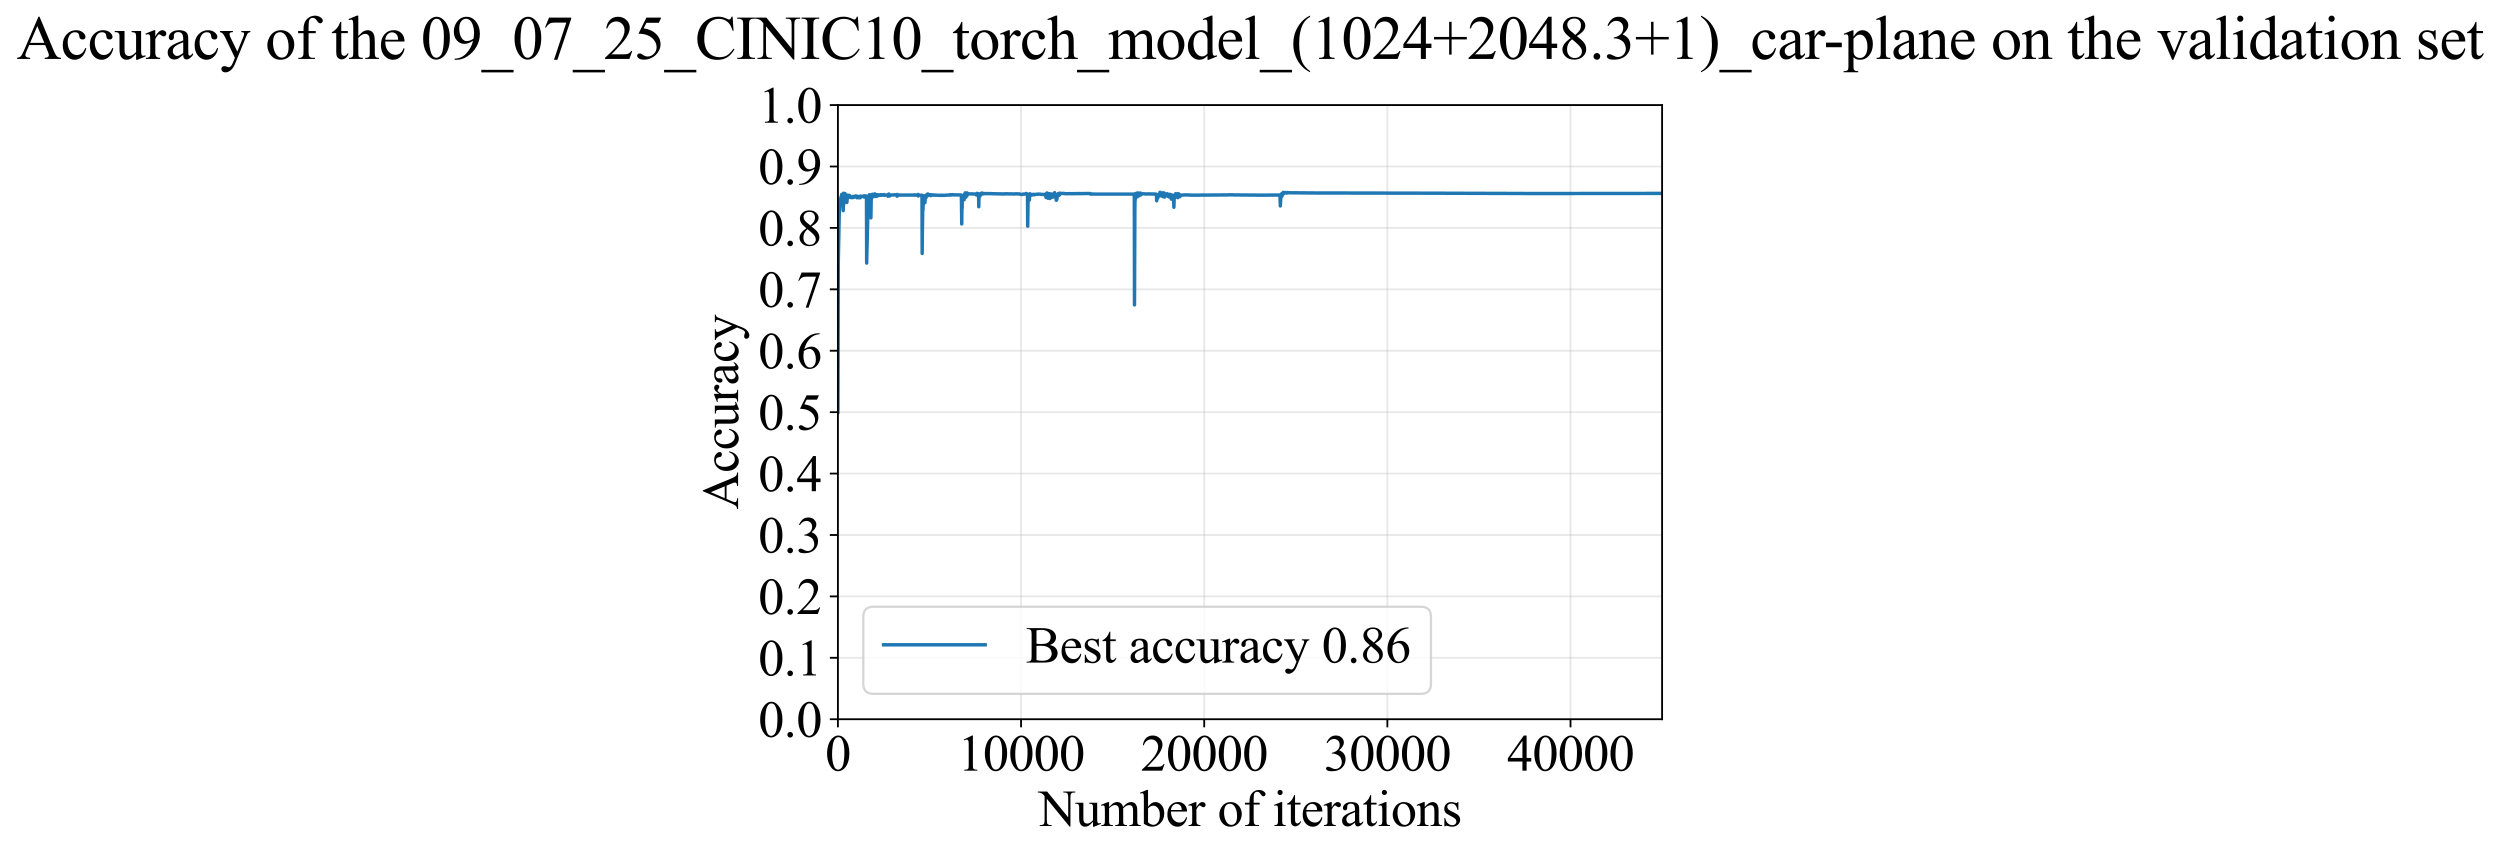 <?xml version="1.0" encoding="utf-8" standalone="no"?>
<!DOCTYPE svg PUBLIC "-//W3C//DTD SVG 1.1//EN"
  "http://www.w3.org/Graphics/SVG/1.1/DTD/svg11.dtd">
<svg xmlns:xlink="http://www.w3.org/1999/xlink" width="1083.249pt" height="369.808pt" viewBox="0 0 1083.249 369.808" xmlns="http://www.w3.org/2000/svg" version="1.1">
 <defs>
  <style type="text/css">*{stroke-linejoin: round; stroke-linecap: butt}</style>
 </defs>
 <g id="figure_1">
  <g id="patch_1">
   <path d="M -0 369.808 
L 1083.249 369.808 
L 1083.249 0 
L -0 0 
z
" style="fill: #ffffff"/>
  </g>
  <g id="axes_1">
   <g id="patch_2">
    <path d="M 363.065 311.644 
L 720.185 311.644 
L 720.185 45.532 
L 363.065 45.532 
z
" style="fill: #ffffff"/>
   </g>
   <g id="matplotlib.axis_1">
    <g id="xtick_1">
     <g id="line2d_1">
      <path d="M 363.065 311.644 
L 363.065 45.532 
" clip-path="url(#p74c0114af5)" style="fill: none; stroke: #b0b0b0; stroke-opacity: 0.3; stroke-width: 0.8; stroke-linecap: square"/>
     </g>
     <g id="line2d_2">
      <defs>
       <path id="m7c6f3f66dc" d="M 0 0 
L 0 3.5 
" style="stroke: #000000; stroke-width: 0.8"/>
      </defs>
      <g>
       <use xlink:href="#m7c6f3f66dc" x="363.065" y="311.644" style="stroke: #000000; stroke-width: 0.8"/>
      </g>
     </g>
     <g id="text_1">
      <!-- 0 -->
      <g transform="translate(357.565 333.92) scale(0.22 -0.22)">
       <defs>
        <path id="TimesNewRomanPSMT-30" d="M 231 2094 
Q 231 2819 450 3342 
Q 669 3866 1031 4122 
Q 1313 4325 1613 4325 
Q 2100 4325 2488 3828 
Q 2972 3213 2972 2159 
Q 2972 1422 2759 906 
Q 2547 391 2217 158 
Q 1888 -75 1581 -75 
Q 975 -75 572 641 
Q 231 1244 231 2094 
z
M 844 2016 
Q 844 1141 1059 588 
Q 1238 122 1591 122 
Q 1759 122 1940 273 
Q 2122 425 2216 781 
Q 2359 1319 2359 2297 
Q 2359 3022 2209 3506 
Q 2097 3866 1919 4016 
Q 1791 4119 1609 4119 
Q 1397 4119 1231 3928 
Q 1006 3669 925 3112 
Q 844 2556 844 2016 
z
" transform="scale(0.016)"/>
       </defs>
       <use xlink:href="#TimesNewRomanPSMT-30"/>
      </g>
     </g>
    </g>
    <g id="xtick_2">
     <g id="line2d_3">
      <path d="M 442.425 311.644 
L 442.425 45.532 
" clip-path="url(#p74c0114af5)" style="fill: none; stroke: #b0b0b0; stroke-opacity: 0.3; stroke-width: 0.8; stroke-linecap: square"/>
     </g>
     <g id="line2d_4">
      <g>
       <use xlink:href="#m7c6f3f66dc" x="442.425" y="311.644" style="stroke: #000000; stroke-width: 0.8"/>
      </g>
     </g>
     <g id="text_2">
      <!-- 10000 -->
      <g transform="translate(414.925 333.92) scale(0.22 -0.22)">
       <defs>
        <path id="TimesNewRomanPSMT-31" d="M 750 3822 
L 1781 4325 
L 1884 4325 
L 1884 747 
Q 1884 391 1914 303 
Q 1944 216 2037 169 
Q 2131 122 2419 116 
L 2419 0 
L 825 0 
L 825 116 
Q 1125 122 1212 167 
Q 1300 213 1334 289 
Q 1369 366 1369 747 
L 1369 3034 
Q 1369 3497 1338 3628 
Q 1316 3728 1258 3775 
Q 1200 3822 1119 3822 
Q 1003 3822 797 3725 
L 750 3822 
z
" transform="scale(0.016)"/>
       </defs>
       <use xlink:href="#TimesNewRomanPSMT-31"/>
       <use xlink:href="#TimesNewRomanPSMT-30" transform="translate(50 0)"/>
       <use xlink:href="#TimesNewRomanPSMT-30" transform="translate(100 0)"/>
       <use xlink:href="#TimesNewRomanPSMT-30" transform="translate(150 0)"/>
       <use xlink:href="#TimesNewRomanPSMT-30" transform="translate(200 0)"/>
      </g>
     </g>
    </g>
    <g id="xtick_3">
     <g id="line2d_5">
      <path d="M 521.785 311.644 
L 521.785 45.532 
" clip-path="url(#p74c0114af5)" style="fill: none; stroke: #b0b0b0; stroke-opacity: 0.3; stroke-width: 0.8; stroke-linecap: square"/>
     </g>
     <g id="line2d_6">
      <g>
       <use xlink:href="#m7c6f3f66dc" x="521.785" y="311.644" style="stroke: #000000; stroke-width: 0.8"/>
      </g>
     </g>
     <g id="text_3">
      <!-- 20000 -->
      <g transform="translate(494.285 333.92) scale(0.22 -0.22)">
       <defs>
        <path id="TimesNewRomanPSMT-32" d="M 2934 816 
L 2638 0 
L 138 0 
L 138 116 
Q 1241 1122 1691 1759 
Q 2141 2397 2141 2925 
Q 2141 3328 1894 3587 
Q 1647 3847 1303 3847 
Q 991 3847 742 3664 
Q 494 3481 375 3128 
L 259 3128 
Q 338 3706 661 4015 
Q 984 4325 1469 4325 
Q 1984 4325 2329 3994 
Q 2675 3663 2675 3213 
Q 2675 2891 2525 2569 
Q 2294 2063 1775 1497 
Q 997 647 803 472 
L 1909 472 
Q 2247 472 2383 497 
Q 2519 522 2628 598 
Q 2738 675 2819 816 
L 2934 816 
z
" transform="scale(0.016)"/>
       </defs>
       <use xlink:href="#TimesNewRomanPSMT-32"/>
       <use xlink:href="#TimesNewRomanPSMT-30" transform="translate(50 0)"/>
       <use xlink:href="#TimesNewRomanPSMT-30" transform="translate(100 0)"/>
       <use xlink:href="#TimesNewRomanPSMT-30" transform="translate(150 0)"/>
       <use xlink:href="#TimesNewRomanPSMT-30" transform="translate(200 0)"/>
      </g>
     </g>
    </g>
    <g id="xtick_4">
     <g id="line2d_7">
      <path d="M 601.145 311.644 
L 601.145 45.532 
" clip-path="url(#p74c0114af5)" style="fill: none; stroke: #b0b0b0; stroke-opacity: 0.3; stroke-width: 0.8; stroke-linecap: square"/>
     </g>
     <g id="line2d_8">
      <g>
       <use xlink:href="#m7c6f3f66dc" x="601.145" y="311.644" style="stroke: #000000; stroke-width: 0.8"/>
      </g>
     </g>
     <g id="text_4">
      <!-- 30000 -->
      <g transform="translate(573.645 333.92) scale(0.22 -0.22)">
       <defs>
        <path id="TimesNewRomanPSMT-33" d="M 325 3431 
Q 506 3859 782 4092 
Q 1059 4325 1472 4325 
Q 1981 4325 2253 3994 
Q 2459 3747 2459 3466 
Q 2459 3003 1878 2509 
Q 2269 2356 2469 2072 
Q 2669 1788 2669 1403 
Q 2669 853 2319 450 
Q 1863 -75 997 -75 
Q 569 -75 414 31 
Q 259 138 259 259 
Q 259 350 332 419 
Q 406 488 509 488 
Q 588 488 669 463 
Q 722 447 909 348 
Q 1097 250 1169 231 
Q 1284 197 1416 197 
Q 1734 197 1970 444 
Q 2206 691 2206 1028 
Q 2206 1275 2097 1509 
Q 2016 1684 1919 1775 
Q 1784 1900 1550 2001 
Q 1316 2103 1072 2103 
L 972 2103 
L 972 2197 
Q 1219 2228 1467 2375 
Q 1716 2522 1828 2728 
Q 1941 2934 1941 3181 
Q 1941 3503 1739 3701 
Q 1538 3900 1238 3900 
Q 753 3900 428 3381 
L 325 3431 
z
" transform="scale(0.016)"/>
       </defs>
       <use xlink:href="#TimesNewRomanPSMT-33"/>
       <use xlink:href="#TimesNewRomanPSMT-30" transform="translate(50 0)"/>
       <use xlink:href="#TimesNewRomanPSMT-30" transform="translate(100 0)"/>
       <use xlink:href="#TimesNewRomanPSMT-30" transform="translate(150 0)"/>
       <use xlink:href="#TimesNewRomanPSMT-30" transform="translate(200 0)"/>
      </g>
     </g>
    </g>
    <g id="xtick_5">
     <g id="line2d_9">
      <path d="M 680.505 311.644 
L 680.505 45.532 
" clip-path="url(#p74c0114af5)" style="fill: none; stroke: #b0b0b0; stroke-opacity: 0.3; stroke-width: 0.8; stroke-linecap: square"/>
     </g>
     <g id="line2d_10">
      <g>
       <use xlink:href="#m7c6f3f66dc" x="680.505" y="311.644" style="stroke: #000000; stroke-width: 0.8"/>
      </g>
     </g>
     <g id="text_5">
      <!-- 40000 -->
      <g transform="translate(653.005 333.92) scale(0.22 -0.22)">
       <defs>
        <path id="TimesNewRomanPSMT-34" d="M 2978 1563 
L 2978 1119 
L 2409 1119 
L 2409 0 
L 1894 0 
L 1894 1119 
L 100 1119 
L 100 1519 
L 2066 4325 
L 2409 4325 
L 2409 1563 
L 2978 1563 
z
M 1894 1563 
L 1894 3666 
L 406 1563 
L 1894 1563 
z
" transform="scale(0.016)"/>
       </defs>
       <use xlink:href="#TimesNewRomanPSMT-34"/>
       <use xlink:href="#TimesNewRomanPSMT-30" transform="translate(50 0)"/>
       <use xlink:href="#TimesNewRomanPSMT-30" transform="translate(100 0)"/>
       <use xlink:href="#TimesNewRomanPSMT-30" transform="translate(150 0)"/>
       <use xlink:href="#TimesNewRomanPSMT-30" transform="translate(200 0)"/>
      </g>
     </g>
    </g>
    <g id="text_6">
     <!-- Number of iterations -->
     <g transform="translate(449.983 357.902) scale(0.22 -0.22)">
      <defs>
       <path id="TimesNewRomanPSMT-4e" d="M -84 4238 
L 1066 4238 
L 3656 1059 
L 3656 3503 
Q 3656 3894 3569 3991 
Q 3453 4122 3203 4122 
L 3056 4122 
L 3056 4238 
L 4531 4238 
L 4531 4122 
L 4381 4122 
Q 4113 4122 4000 3959 
Q 3931 3859 3931 3503 
L 3931 -69 
L 3819 -69 
L 1025 3344 
L 1025 734 
Q 1025 344 1109 247 
Q 1228 116 1475 116 
L 1625 116 
L 1625 0 
L 150 0 
L 150 116 
L 297 116 
Q 569 116 681 278 
Q 750 378 750 734 
L 750 3681 
Q 566 3897 470 3965 
Q 375 4034 191 4094 
Q 100 4122 -84 4122 
L -84 4238 
z
" transform="scale(0.016)"/>
       <path id="TimesNewRomanPSMT-75" d="M 2709 2863 
L 2709 1128 
Q 2709 631 2732 520 
Q 2756 409 2807 365 
Q 2859 322 2928 322 
Q 3025 322 3147 375 
L 3191 266 
L 2334 -88 
L 2194 -88 
L 2194 519 
Q 1825 119 1631 15 
Q 1438 -88 1222 -88 
Q 981 -88 804 51 
Q 628 191 559 409 
Q 491 628 491 1028 
L 491 2306 
Q 491 2509 447 2587 
Q 403 2666 317 2708 
Q 231 2750 6 2747 
L 6 2863 
L 1009 2863 
L 1009 947 
Q 1009 547 1148 422 
Q 1288 297 1484 297 
Q 1619 297 1789 381 
Q 1959 466 2194 703 
L 2194 2325 
Q 2194 2569 2105 2655 
Q 2016 2741 1734 2747 
L 1734 2863 
L 2709 2863 
z
" transform="scale(0.016)"/>
       <path id="TimesNewRomanPSMT-6d" d="M 1050 2338 
Q 1363 2650 1419 2697 
Q 1559 2816 1721 2881 
Q 1884 2947 2044 2947 
Q 2313 2947 2506 2790 
Q 2700 2634 2766 2338 
Q 3088 2713 3309 2830 
Q 3531 2947 3766 2947 
Q 3994 2947 4170 2830 
Q 4347 2713 4450 2447 
Q 4519 2266 4519 1878 
L 4519 647 
Q 4519 378 4559 278 
Q 4591 209 4675 161 
Q 4759 113 4950 113 
L 4950 0 
L 3538 0 
L 3538 113 
L 3597 113 
Q 3781 113 3884 184 
Q 3956 234 3988 344 
Q 4000 397 4000 647 
L 4000 1878 
Q 4000 2228 3916 2372 
Q 3794 2572 3525 2572 
Q 3359 2572 3192 2489 
Q 3025 2406 2788 2181 
L 2781 2147 
L 2788 2013 
L 2788 647 
Q 2788 353 2820 281 
Q 2853 209 2943 161 
Q 3034 113 3253 113 
L 3253 0 
L 1806 0 
L 1806 113 
Q 2044 113 2133 169 
Q 2222 225 2256 338 
Q 2272 391 2272 647 
L 2272 1878 
Q 2272 2228 2169 2381 
Q 2031 2581 1784 2581 
Q 1616 2581 1450 2491 
Q 1191 2353 1050 2181 
L 1050 647 
Q 1050 366 1089 281 
Q 1128 197 1204 155 
Q 1281 113 1516 113 
L 1516 0 
L 100 0 
L 100 113 
Q 297 113 375 155 
Q 453 197 493 289 
Q 534 381 534 647 
L 534 1741 
Q 534 2213 506 2350 
Q 484 2453 437 2492 
Q 391 2531 309 2531 
Q 222 2531 100 2484 
L 53 2597 
L 916 2947 
L 1050 2947 
L 1050 2338 
z
" transform="scale(0.016)"/>
       <path id="TimesNewRomanPSMT-62" d="M 984 2369 
Q 1400 2947 1881 2947 
Q 2322 2947 2650 2570 
Q 2978 2194 2978 1541 
Q 2978 778 2472 313 
Q 2038 -88 1503 -88 
Q 1253 -88 995 3 
Q 738 94 469 275 
L 469 3241 
Q 469 3728 445 3840 
Q 422 3953 372 3993 
Q 322 4034 247 4034 
Q 159 4034 28 3984 
L -16 4094 
L 844 4444 
L 984 4444 
L 984 2369 
z
M 984 2169 
L 984 456 
Q 1144 300 1314 220 
Q 1484 141 1663 141 
Q 1947 141 2192 453 
Q 2438 766 2438 1363 
Q 2438 1913 2192 2208 
Q 1947 2503 1634 2503 
Q 1469 2503 1303 2419 
Q 1178 2356 984 2169 
z
" transform="scale(0.016)"/>
       <path id="TimesNewRomanPSMT-65" d="M 681 1784 
Q 678 1147 991 784 
Q 1303 422 1725 422 
Q 2006 422 2214 576 
Q 2422 731 2563 1106 
L 2659 1044 
Q 2594 616 2278 264 
Q 1963 -88 1488 -88 
Q 972 -88 605 314 
Q 238 716 238 1394 
Q 238 2128 614 2539 
Q 991 2950 1559 2950 
Q 2041 2950 2350 2633 
Q 2659 2316 2659 1784 
L 681 1784 
z
M 681 1966 
L 2006 1966 
Q 1991 2241 1941 2353 
Q 1863 2528 1708 2628 
Q 1553 2728 1384 2728 
Q 1125 2728 920 2526 
Q 716 2325 681 1966 
z
" transform="scale(0.016)"/>
       <path id="TimesNewRomanPSMT-72" d="M 1038 2947 
L 1038 2303 
Q 1397 2947 1775 2947 
Q 1947 2947 2059 2842 
Q 2172 2738 2172 2600 
Q 2172 2478 2090 2393 
Q 2009 2309 1897 2309 
Q 1788 2309 1652 2417 
Q 1516 2525 1450 2525 
Q 1394 2525 1328 2463 
Q 1188 2334 1038 2041 
L 1038 669 
Q 1038 431 1097 309 
Q 1138 225 1241 169 
Q 1344 113 1538 113 
L 1538 0 
L 72 0 
L 72 113 
Q 291 113 397 181 
Q 475 231 506 341 
Q 522 394 522 644 
L 522 1753 
Q 522 2253 501 2348 
Q 481 2444 426 2487 
Q 372 2531 291 2531 
Q 194 2531 72 2484 
L 41 2597 
L 906 2947 
L 1038 2947 
z
" transform="scale(0.016)"/>
       <path id="TimesNewRomanPSMT-20" transform="scale(0.016)"/>
       <path id="TimesNewRomanPSMT-6f" d="M 1600 2947 
Q 2250 2947 2644 2453 
Q 2978 2031 2978 1484 
Q 2978 1100 2793 706 
Q 2609 313 2286 112 
Q 1963 -88 1566 -88 
Q 919 -88 538 428 
Q 216 863 216 1403 
Q 216 1797 411 2186 
Q 606 2575 925 2761 
Q 1244 2947 1600 2947 
z
M 1503 2744 
Q 1338 2744 1170 2645 
Q 1003 2547 900 2300 
Q 797 2053 797 1666 
Q 797 1041 1045 587 
Q 1294 134 1700 134 
Q 2003 134 2200 384 
Q 2397 634 2397 1244 
Q 2397 2006 2069 2444 
Q 1847 2744 1503 2744 
z
" transform="scale(0.016)"/>
       <path id="TimesNewRomanPSMT-66" d="M 1319 2638 
L 1319 756 
Q 1319 356 1406 250 
Q 1522 113 1716 113 
L 1975 113 
L 1975 0 
L 266 0 
L 266 113 
L 394 113 
Q 519 113 622 175 
Q 725 238 764 344 
Q 803 450 803 756 
L 803 2638 
L 247 2638 
L 247 2863 
L 803 2863 
L 803 3050 
Q 803 3478 940 3775 
Q 1078 4072 1361 4255 
Q 1644 4438 1997 4438 
Q 2325 4438 2600 4225 
Q 2781 4084 2781 3909 
Q 2781 3816 2700 3733 
Q 2619 3650 2525 3650 
Q 2453 3650 2373 3701 
Q 2294 3753 2178 3923 
Q 2063 4094 1966 4153 
Q 1869 4213 1750 4213 
Q 1606 4213 1506 4136 
Q 1406 4059 1362 3898 
Q 1319 3738 1319 3069 
L 1319 2863 
L 2056 2863 
L 2056 2638 
L 1319 2638 
z
" transform="scale(0.016)"/>
       <path id="TimesNewRomanPSMT-69" d="M 928 4444 
Q 1059 4444 1151 4351 
Q 1244 4259 1244 4128 
Q 1244 3997 1151 3903 
Q 1059 3809 928 3809 
Q 797 3809 703 3903 
Q 609 3997 609 4128 
Q 609 4259 701 4351 
Q 794 4444 928 4444 
z
M 1188 2947 
L 1188 647 
Q 1188 378 1227 289 
Q 1266 200 1342 156 
Q 1419 113 1622 113 
L 1622 0 
L 231 0 
L 231 113 
Q 441 113 512 153 
Q 584 194 626 287 
Q 669 381 669 647 
L 669 1750 
Q 669 2216 641 2353 
Q 619 2453 572 2492 
Q 525 2531 444 2531 
Q 356 2531 231 2484 
L 188 2597 
L 1050 2947 
L 1188 2947 
z
" transform="scale(0.016)"/>
       <path id="TimesNewRomanPSMT-74" d="M 1031 3803 
L 1031 2863 
L 1700 2863 
L 1700 2644 
L 1031 2644 
L 1031 788 
Q 1031 509 1111 412 
Q 1191 316 1316 316 
Q 1419 316 1516 380 
Q 1613 444 1666 569 
L 1788 569 
Q 1678 263 1478 108 
Q 1278 -47 1066 -47 
Q 922 -47 784 33 
Q 647 113 581 261 
Q 516 409 516 719 
L 516 2644 
L 63 2644 
L 63 2747 
Q 234 2816 414 2980 
Q 594 3144 734 3369 
Q 806 3488 934 3803 
L 1031 3803 
z
" transform="scale(0.016)"/>
       <path id="TimesNewRomanPSMT-61" d="M 1822 413 
Q 1381 72 1269 19 
Q 1100 -59 909 -59 
Q 613 -59 420 144 
Q 228 347 228 678 
Q 228 888 322 1041 
Q 450 1253 767 1440 
Q 1084 1628 1822 1897 
L 1822 2009 
Q 1822 2438 1686 2597 
Q 1550 2756 1291 2756 
Q 1094 2756 978 2650 
Q 859 2544 859 2406 
L 866 2225 
Q 866 2081 792 2003 
Q 719 1925 600 1925 
Q 484 1925 411 2006 
Q 338 2088 338 2228 
Q 338 2497 613 2722 
Q 888 2947 1384 2947 
Q 1766 2947 2009 2819 
Q 2194 2722 2281 2516 
Q 2338 2381 2338 1966 
L 2338 994 
Q 2338 584 2353 492 
Q 2369 400 2405 369 
Q 2441 338 2488 338 
Q 2538 338 2575 359 
Q 2641 400 2828 588 
L 2828 413 
Q 2478 -56 2159 -56 
Q 2006 -56 1915 50 
Q 1825 156 1822 413 
z
M 1822 616 
L 1822 1706 
Q 1350 1519 1213 1441 
Q 966 1303 859 1153 
Q 753 1003 753 825 
Q 753 600 887 451 
Q 1022 303 1197 303 
Q 1434 303 1822 616 
z
" transform="scale(0.016)"/>
       <path id="TimesNewRomanPSMT-6e" d="M 1034 2341 
Q 1538 2947 1994 2947 
Q 2228 2947 2397 2830 
Q 2566 2713 2666 2444 
Q 2734 2256 2734 1869 
L 2734 647 
Q 2734 375 2778 278 
Q 2813 200 2889 156 
Q 2966 113 3172 113 
L 3172 0 
L 1756 0 
L 1756 113 
L 1816 113 
Q 2016 113 2095 173 
Q 2175 234 2206 353 
Q 2219 400 2219 647 
L 2219 1819 
Q 2219 2209 2117 2386 
Q 2016 2563 1775 2563 
Q 1403 2563 1034 2156 
L 1034 647 
Q 1034 356 1069 288 
Q 1113 197 1189 155 
Q 1266 113 1500 113 
L 1500 0 
L 84 0 
L 84 113 
L 147 113 
Q 366 113 442 223 
Q 519 334 519 647 
L 519 1709 
Q 519 2225 495 2337 
Q 472 2450 423 2490 
Q 375 2531 294 2531 
Q 206 2531 84 2484 
L 38 2597 
L 900 2947 
L 1034 2947 
L 1034 2341 
z
" transform="scale(0.016)"/>
       <path id="TimesNewRomanPSMT-73" d="M 2050 2947 
L 2050 1972 
L 1947 1972 
Q 1828 2431 1642 2597 
Q 1456 2763 1169 2763 
Q 950 2763 815 2647 
Q 681 2531 681 2391 
Q 681 2216 781 2091 
Q 878 1963 1175 1819 
L 1631 1597 
Q 2266 1288 2266 781 
Q 2266 391 1970 151 
Q 1675 -88 1309 -88 
Q 1047 -88 709 6 
Q 606 38 541 38 
Q 469 38 428 -44 
L 325 -44 
L 325 978 
L 428 978 
Q 516 541 762 319 
Q 1009 97 1316 97 
Q 1531 97 1667 223 
Q 1803 350 1803 528 
Q 1803 744 1651 891 
Q 1500 1038 1047 1263 
Q 594 1488 453 1669 
Q 313 1847 313 2119 
Q 313 2472 555 2709 
Q 797 2947 1181 2947 
Q 1350 2947 1591 2875 
Q 1750 2828 1803 2828 
Q 1853 2828 1881 2850 
Q 1909 2872 1947 2947 
L 2050 2947 
z
" transform="scale(0.016)"/>
      </defs>
      <use xlink:href="#TimesNewRomanPSMT-4e"/>
      <use xlink:href="#TimesNewRomanPSMT-75" transform="translate(72.217 0)"/>
      <use xlink:href="#TimesNewRomanPSMT-6d" transform="translate(122.217 0)"/>
      <use xlink:href="#TimesNewRomanPSMT-62" transform="translate(200 0)"/>
      <use xlink:href="#TimesNewRomanPSMT-65" transform="translate(250 0)"/>
      <use xlink:href="#TimesNewRomanPSMT-72" transform="translate(294.385 0)"/>
      <use xlink:href="#TimesNewRomanPSMT-20" transform="translate(327.686 0)"/>
      <use xlink:href="#TimesNewRomanPSMT-6f" transform="translate(352.686 0)"/>
      <use xlink:href="#TimesNewRomanPSMT-66" transform="translate(402.686 0)"/>
      <use xlink:href="#TimesNewRomanPSMT-20" transform="translate(435.986 0)"/>
      <use xlink:href="#TimesNewRomanPSMT-69" transform="translate(460.986 0)"/>
      <use xlink:href="#TimesNewRomanPSMT-74" transform="translate(488.77 0)"/>
      <use xlink:href="#TimesNewRomanPSMT-65" transform="translate(516.553 0)"/>
      <use xlink:href="#TimesNewRomanPSMT-72" transform="translate(560.938 0)"/>
      <use xlink:href="#TimesNewRomanPSMT-61" transform="translate(594.238 0)"/>
      <use xlink:href="#TimesNewRomanPSMT-74" transform="translate(638.623 0)"/>
      <use xlink:href="#TimesNewRomanPSMT-69" transform="translate(666.406 0)"/>
      <use xlink:href="#TimesNewRomanPSMT-6f" transform="translate(694.189 0)"/>
      <use xlink:href="#TimesNewRomanPSMT-6e" transform="translate(744.189 0)"/>
      <use xlink:href="#TimesNewRomanPSMT-73" transform="translate(794.189 0)"/>
     </g>
    </g>
   </g>
   <g id="matplotlib.axis_2">
    <g id="ytick_1">
     <g id="line2d_11">
      <path d="M 363.065 311.644 
L 720.185 311.644 
" clip-path="url(#p74c0114af5)" style="fill: none; stroke: #b0b0b0; stroke-opacity: 0.3; stroke-width: 0.8; stroke-linecap: square"/>
     </g>
     <g id="line2d_12">
      <defs>
       <path id="m4bea512bb8" d="M 0 0 
L -3.5 0 
" style="stroke: #000000; stroke-width: 0.8"/>
      </defs>
      <g>
       <use xlink:href="#m4bea512bb8" x="363.065" y="311.644" style="stroke: #000000; stroke-width: 0.8"/>
      </g>
     </g>
     <g id="text_7">
      <!-- 0.0 -->
      <g transform="translate(328.565 319.282) scale(0.22 -0.22)">
       <defs>
        <path id="TimesNewRomanPSMT-2e" d="M 800 606 
Q 947 606 1047 504 
Q 1147 403 1147 259 
Q 1147 116 1045 14 
Q 944 -88 800 -88 
Q 656 -88 554 14 
Q 453 116 453 259 
Q 453 406 554 506 
Q 656 606 800 606 
z
" transform="scale(0.016)"/>
       </defs>
       <use xlink:href="#TimesNewRomanPSMT-30"/>
       <use xlink:href="#TimesNewRomanPSMT-2e" transform="translate(50 0)"/>
       <use xlink:href="#TimesNewRomanPSMT-30" transform="translate(75 0)"/>
      </g>
     </g>
    </g>
    <g id="ytick_2">
     <g id="line2d_13">
      <path d="M 363.065 285.032 
L 720.185 285.032 
" clip-path="url(#p74c0114af5)" style="fill: none; stroke: #b0b0b0; stroke-opacity: 0.3; stroke-width: 0.8; stroke-linecap: square"/>
     </g>
     <g id="line2d_14">
      <g>
       <use xlink:href="#m4bea512bb8" x="363.065" y="285.032" style="stroke: #000000; stroke-width: 0.8"/>
      </g>
     </g>
     <g id="text_8">
      <!-- 0.1 -->
      <g transform="translate(328.565 292.67) scale(0.22 -0.22)">
       <use xlink:href="#TimesNewRomanPSMT-30"/>
       <use xlink:href="#TimesNewRomanPSMT-2e" transform="translate(50 0)"/>
       <use xlink:href="#TimesNewRomanPSMT-31" transform="translate(75 0)"/>
      </g>
     </g>
    </g>
    <g id="ytick_3">
     <g id="line2d_15">
      <path d="M 363.065 258.421 
L 720.185 258.421 
" clip-path="url(#p74c0114af5)" style="fill: none; stroke: #b0b0b0; stroke-opacity: 0.3; stroke-width: 0.8; stroke-linecap: square"/>
     </g>
     <g id="line2d_16">
      <g>
       <use xlink:href="#m4bea512bb8" x="363.065" y="258.421" style="stroke: #000000; stroke-width: 0.8"/>
      </g>
     </g>
     <g id="text_9">
      <!-- 0.2 -->
      <g transform="translate(328.565 266.059) scale(0.22 -0.22)">
       <use xlink:href="#TimesNewRomanPSMT-30"/>
       <use xlink:href="#TimesNewRomanPSMT-2e" transform="translate(50 0)"/>
       <use xlink:href="#TimesNewRomanPSMT-32" transform="translate(75 0)"/>
      </g>
     </g>
    </g>
    <g id="ytick_4">
     <g id="line2d_17">
      <path d="M 363.065 231.81 
L 720.185 231.81 
" clip-path="url(#p74c0114af5)" style="fill: none; stroke: #b0b0b0; stroke-opacity: 0.3; stroke-width: 0.8; stroke-linecap: square"/>
     </g>
     <g id="line2d_18">
      <g>
       <use xlink:href="#m4bea512bb8" x="363.065" y="231.81" style="stroke: #000000; stroke-width: 0.8"/>
      </g>
     </g>
     <g id="text_10">
      <!-- 0.3 -->
      <g transform="translate(328.565 239.448) scale(0.22 -0.22)">
       <use xlink:href="#TimesNewRomanPSMT-30"/>
       <use xlink:href="#TimesNewRomanPSMT-2e" transform="translate(50 0)"/>
       <use xlink:href="#TimesNewRomanPSMT-33" transform="translate(75 0)"/>
      </g>
     </g>
    </g>
    <g id="ytick_5">
     <g id="line2d_19">
      <path d="M 363.065 205.199 
L 720.185 205.199 
" clip-path="url(#p74c0114af5)" style="fill: none; stroke: #b0b0b0; stroke-opacity: 0.3; stroke-width: 0.8; stroke-linecap: square"/>
     </g>
     <g id="line2d_20">
      <g>
       <use xlink:href="#m4bea512bb8" x="363.065" y="205.199" style="stroke: #000000; stroke-width: 0.8"/>
      </g>
     </g>
     <g id="text_11">
      <!-- 0.4 -->
      <g transform="translate(328.565 212.837) scale(0.22 -0.22)">
       <use xlink:href="#TimesNewRomanPSMT-30"/>
       <use xlink:href="#TimesNewRomanPSMT-2e" transform="translate(50 0)"/>
       <use xlink:href="#TimesNewRomanPSMT-34" transform="translate(75 0)"/>
      </g>
     </g>
    </g>
    <g id="ytick_6">
     <g id="line2d_21">
      <path d="M 363.065 178.588 
L 720.185 178.588 
" clip-path="url(#p74c0114af5)" style="fill: none; stroke: #b0b0b0; stroke-opacity: 0.3; stroke-width: 0.8; stroke-linecap: square"/>
     </g>
     <g id="line2d_22">
      <g>
       <use xlink:href="#m4bea512bb8" x="363.065" y="178.588" style="stroke: #000000; stroke-width: 0.8"/>
      </g>
     </g>
     <g id="text_12">
      <!-- 0.5 -->
      <g transform="translate(328.565 186.226) scale(0.22 -0.22)">
       <defs>
        <path id="TimesNewRomanPSMT-35" d="M 2778 4238 
L 2534 3706 
L 1259 3706 
L 981 3138 
Q 1809 3016 2294 2522 
Q 2709 2097 2709 1522 
Q 2709 1188 2573 903 
Q 2438 619 2231 419 
Q 2025 219 1772 97 
Q 1413 -75 1034 -75 
Q 653 -75 479 54 
Q 306 184 306 341 
Q 306 428 378 495 
Q 450 563 559 563 
Q 641 563 702 538 
Q 763 513 909 409 
Q 1144 247 1384 247 
Q 1750 247 2026 523 
Q 2303 800 2303 1197 
Q 2303 1581 2056 1914 
Q 1809 2247 1375 2428 
Q 1034 2569 447 2591 
L 1259 4238 
L 2778 4238 
z
" transform="scale(0.016)"/>
       </defs>
       <use xlink:href="#TimesNewRomanPSMT-30"/>
       <use xlink:href="#TimesNewRomanPSMT-2e" transform="translate(50 0)"/>
       <use xlink:href="#TimesNewRomanPSMT-35" transform="translate(75 0)"/>
      </g>
     </g>
    </g>
    <g id="ytick_7">
     <g id="line2d_23">
      <path d="M 363.065 151.976 
L 720.185 151.976 
" clip-path="url(#p74c0114af5)" style="fill: none; stroke: #b0b0b0; stroke-opacity: 0.3; stroke-width: 0.8; stroke-linecap: square"/>
     </g>
     <g id="line2d_24">
      <g>
       <use xlink:href="#m4bea512bb8" x="363.065" y="151.976" style="stroke: #000000; stroke-width: 0.8"/>
      </g>
     </g>
     <g id="text_13">
      <!-- 0.6 -->
      <g transform="translate(328.565 159.614) scale(0.22 -0.22)">
       <defs>
        <path id="TimesNewRomanPSMT-36" d="M 2869 4325 
L 2869 4209 
Q 2456 4169 2195 4045 
Q 1934 3922 1679 3669 
Q 1425 3416 1258 3105 
Q 1091 2794 978 2366 
Q 1428 2675 1881 2675 
Q 2316 2675 2634 2325 
Q 2953 1975 2953 1425 
Q 2953 894 2631 456 
Q 2244 -75 1606 -75 
Q 1172 -75 869 213 
Q 275 772 275 1663 
Q 275 2231 503 2743 
Q 731 3256 1154 3653 
Q 1578 4050 1965 4187 
Q 2353 4325 2688 4325 
L 2869 4325 
z
M 925 2138 
Q 869 1716 869 1456 
Q 869 1156 980 804 
Q 1091 453 1309 247 
Q 1469 100 1697 100 
Q 1969 100 2183 356 
Q 2397 613 2397 1088 
Q 2397 1622 2184 2012 
Q 1972 2403 1581 2403 
Q 1463 2403 1327 2353 
Q 1191 2303 925 2138 
z
" transform="scale(0.016)"/>
       </defs>
       <use xlink:href="#TimesNewRomanPSMT-30"/>
       <use xlink:href="#TimesNewRomanPSMT-2e" transform="translate(50 0)"/>
       <use xlink:href="#TimesNewRomanPSMT-36" transform="translate(75 0)"/>
      </g>
     </g>
    </g>
    <g id="ytick_8">
     <g id="line2d_25">
      <path d="M 363.065 125.365 
L 720.185 125.365 
" clip-path="url(#p74c0114af5)" style="fill: none; stroke: #b0b0b0; stroke-opacity: 0.3; stroke-width: 0.8; stroke-linecap: square"/>
     </g>
     <g id="line2d_26">
      <g>
       <use xlink:href="#m4bea512bb8" x="363.065" y="125.365" style="stroke: #000000; stroke-width: 0.8"/>
      </g>
     </g>
     <g id="text_14">
      <!-- 0.7 -->
      <g transform="translate(328.565 133.003) scale(0.22 -0.22)">
       <defs>
        <path id="TimesNewRomanPSMT-37" d="M 644 4238 
L 2916 4238 
L 2916 4119 
L 1503 -88 
L 1153 -88 
L 2419 3728 
L 1253 3728 
Q 900 3728 750 3644 
Q 488 3500 328 3200 
L 238 3234 
L 644 4238 
z
" transform="scale(0.016)"/>
       </defs>
       <use xlink:href="#TimesNewRomanPSMT-30"/>
       <use xlink:href="#TimesNewRomanPSMT-2e" transform="translate(50 0)"/>
       <use xlink:href="#TimesNewRomanPSMT-37" transform="translate(75 0)"/>
      </g>
     </g>
    </g>
    <g id="ytick_9">
     <g id="line2d_27">
      <path d="M 363.065 98.754 
L 720.185 98.754 
" clip-path="url(#p74c0114af5)" style="fill: none; stroke: #b0b0b0; stroke-opacity: 0.3; stroke-width: 0.8; stroke-linecap: square"/>
     </g>
     <g id="line2d_28">
      <g>
       <use xlink:href="#m4bea512bb8" x="363.065" y="98.754" style="stroke: #000000; stroke-width: 0.8"/>
      </g>
     </g>
     <g id="text_15">
      <!-- 0.8 -->
      <g transform="translate(328.565 106.392) scale(0.22 -0.22)">
       <defs>
        <path id="TimesNewRomanPSMT-38" d="M 1228 2134 
Q 725 2547 579 2797 
Q 434 3047 434 3316 
Q 434 3728 753 4026 
Q 1072 4325 1600 4325 
Q 2113 4325 2425 4047 
Q 2738 3769 2738 3413 
Q 2738 3175 2569 2928 
Q 2400 2681 1866 2347 
Q 2416 1922 2594 1678 
Q 2831 1359 2831 1006 
Q 2831 559 2490 242 
Q 2150 -75 1597 -75 
Q 994 -75 656 303 
Q 388 606 388 966 
Q 388 1247 577 1523 
Q 766 1800 1228 2134 
z
M 1719 2469 
Q 2094 2806 2194 3001 
Q 2294 3197 2294 3444 
Q 2294 3772 2109 3958 
Q 1925 4144 1606 4144 
Q 1288 4144 1088 3959 
Q 888 3775 888 3528 
Q 888 3366 970 3203 
Q 1053 3041 1206 2894 
L 1719 2469 
z
M 1375 2016 
Q 1116 1797 991 1539 
Q 866 1281 866 981 
Q 866 578 1086 336 
Q 1306 94 1647 94 
Q 1984 94 2187 284 
Q 2391 475 2391 747 
Q 2391 972 2272 1150 
Q 2050 1481 1375 2016 
z
" transform="scale(0.016)"/>
       </defs>
       <use xlink:href="#TimesNewRomanPSMT-30"/>
       <use xlink:href="#TimesNewRomanPSMT-2e" transform="translate(50 0)"/>
       <use xlink:href="#TimesNewRomanPSMT-38" transform="translate(75 0)"/>
      </g>
     </g>
    </g>
    <g id="ytick_10">
     <g id="line2d_29">
      <path d="M 363.065 72.143 
L 720.185 72.143 
" clip-path="url(#p74c0114af5)" style="fill: none; stroke: #b0b0b0; stroke-opacity: 0.3; stroke-width: 0.8; stroke-linecap: square"/>
     </g>
     <g id="line2d_30">
      <g>
       <use xlink:href="#m4bea512bb8" x="363.065" y="72.143" style="stroke: #000000; stroke-width: 0.8"/>
      </g>
     </g>
     <g id="text_16">
      <!-- 0.9 -->
      <g transform="translate(328.565 79.781) scale(0.22 -0.22)">
       <defs>
        <path id="TimesNewRomanPSMT-39" d="M 338 -88 
L 338 28 
Q 744 34 1094 217 
Q 1444 400 1770 856 
Q 2097 1313 2225 1859 
Q 1734 1544 1338 1544 
Q 891 1544 572 1889 
Q 253 2234 253 2806 
Q 253 3363 572 3797 
Q 956 4325 1575 4325 
Q 2097 4325 2469 3894 
Q 2925 3359 2925 2575 
Q 2925 1869 2578 1258 
Q 2231 647 1613 244 
Q 1109 -88 516 -88 
L 338 -88 
z
M 2275 2091 
Q 2331 2497 2331 2741 
Q 2331 3044 2228 3395 
Q 2125 3747 1936 3934 
Q 1747 4122 1506 4122 
Q 1228 4122 1018 3872 
Q 809 3622 809 3128 
Q 809 2469 1088 2097 
Q 1291 1828 1588 1828 
Q 1731 1828 1928 1897 
Q 2125 1966 2275 2091 
z
" transform="scale(0.016)"/>
       </defs>
       <use xlink:href="#TimesNewRomanPSMT-30"/>
       <use xlink:href="#TimesNewRomanPSMT-2e" transform="translate(50 0)"/>
       <use xlink:href="#TimesNewRomanPSMT-39" transform="translate(75 0)"/>
      </g>
     </g>
    </g>
    <g id="ytick_11">
     <g id="line2d_31">
      <path d="M 363.065 45.532 
L 720.185 45.532 
" clip-path="url(#p74c0114af5)" style="fill: none; stroke: #b0b0b0; stroke-opacity: 0.3; stroke-width: 0.8; stroke-linecap: square"/>
     </g>
     <g id="line2d_32">
      <g>
       <use xlink:href="#m4bea512bb8" x="363.065" y="45.532" style="stroke: #000000; stroke-width: 0.8"/>
      </g>
     </g>
     <g id="text_17">
      <!-- 1.0 -->
      <g transform="translate(328.565 53.17) scale(0.22 -0.22)">
       <use xlink:href="#TimesNewRomanPSMT-31"/>
       <use xlink:href="#TimesNewRomanPSMT-2e" transform="translate(50 0)"/>
       <use xlink:href="#TimesNewRomanPSMT-30" transform="translate(75 0)"/>
      </g>
     </g>
    </g>
    <g id="text_18">
     <!-- Accuracy -->
     <g transform="translate(319.817 220.726) rotate(-90) scale(0.22 -0.22)">
      <defs>
       <path id="TimesNewRomanPSMT-41" d="M 2928 1419 
L 1288 1419 
L 1000 750 
Q 894 503 894 381 
Q 894 284 986 211 
Q 1078 138 1384 116 
L 1384 0 
L 50 0 
L 50 116 
Q 316 163 394 238 
Q 553 388 747 847 
L 2238 4334 
L 2347 4334 
L 3822 809 
Q 4000 384 4145 257 
Q 4291 131 4550 116 
L 4550 0 
L 2878 0 
L 2878 116 
Q 3131 128 3220 200 
Q 3309 272 3309 375 
Q 3309 513 3184 809 
L 2928 1419 
z
M 2841 1650 
L 2122 3363 
L 1384 1650 
L 2841 1650 
z
" transform="scale(0.016)"/>
       <path id="TimesNewRomanPSMT-63" d="M 2631 1088 
Q 2516 522 2178 217 
Q 1841 -88 1431 -88 
Q 944 -88 581 321 
Q 219 731 219 1428 
Q 219 2103 620 2525 
Q 1022 2947 1584 2947 
Q 2006 2947 2278 2723 
Q 2550 2500 2550 2259 
Q 2550 2141 2473 2067 
Q 2397 1994 2259 1994 
Q 2075 1994 1981 2113 
Q 1928 2178 1911 2362 
Q 1894 2547 1784 2644 
Q 1675 2738 1481 2738 
Q 1169 2738 978 2506 
Q 725 2200 725 1697 
Q 725 1184 976 792 
Q 1228 400 1656 400 
Q 1963 400 2206 609 
Q 2378 753 2541 1131 
L 2631 1088 
z
" transform="scale(0.016)"/>
       <path id="TimesNewRomanPSMT-79" d="M 38 2863 
L 1372 2863 
L 1372 2747 
L 1306 2747 
Q 1166 2747 1095 2686 
Q 1025 2625 1025 2534 
Q 1025 2413 1128 2197 
L 1825 753 
L 2466 2334 
Q 2519 2463 2519 2588 
Q 2519 2644 2497 2672 
Q 2472 2706 2419 2726 
Q 2366 2747 2231 2747 
L 2231 2863 
L 3163 2863 
L 3163 2747 
Q 3047 2734 2984 2696 
Q 2922 2659 2847 2556 
Q 2819 2513 2741 2316 
L 1575 -541 
Q 1406 -956 1132 -1168 
Q 859 -1381 606 -1381 
Q 422 -1381 303 -1275 
Q 184 -1169 184 -1031 
Q 184 -900 270 -820 
Q 356 -741 506 -741 
Q 609 -741 788 -809 
Q 913 -856 944 -856 
Q 1038 -856 1148 -759 
Q 1259 -663 1372 -384 
L 1575 113 
L 547 2272 
Q 500 2369 397 2513 
Q 319 2622 269 2659 
Q 197 2709 38 2747 
L 38 2863 
z
" transform="scale(0.016)"/>
      </defs>
      <use xlink:href="#TimesNewRomanPSMT-41"/>
      <use xlink:href="#TimesNewRomanPSMT-63" transform="translate(72.217 0)"/>
      <use xlink:href="#TimesNewRomanPSMT-63" transform="translate(116.602 0)"/>
      <use xlink:href="#TimesNewRomanPSMT-75" transform="translate(160.986 0)"/>
      <use xlink:href="#TimesNewRomanPSMT-72" transform="translate(210.986 0)"/>
      <use xlink:href="#TimesNewRomanPSMT-61" transform="translate(244.287 0)"/>
      <use xlink:href="#TimesNewRomanPSMT-63" transform="translate(288.672 0)"/>
      <use xlink:href="#TimesNewRomanPSMT-79" transform="translate(333.057 0)"/>
     </g>
    </g>
   </g>
   <g id="line2d_33">
    <path d="M 363.065 178.588 
L 363.223 113.701 
L 363.62 93.594 
L 363.779 89.351 
L 363.858 89.573 
L 364.017 86.587 
L 364.176 86.04 
L 364.255 86.261 
L 364.335 86.158 
L 364.414 85.862 
L 364.493 85.02 
L 364.573 85.921 
L 364.732 84.221 
L 364.89 87.134 
L 364.97 86.705 
L 365.049 84.339 
L 365.129 85.478 
L 365.208 84.783 
L 365.287 86.468 
L 365.367 91.258 
L 365.525 83.719 
L 365.605 88.479 
L 365.684 83.866 
L 365.764 83.94 
L 365.843 83.999 
L 365.922 86.941 
L 366.002 84.221 
L 366.081 84.842 
L 366.16 83.896 
L 366.24 84.857 
L 366.319 84.28 
L 366.399 86.202 
L 366.478 85.7 
L 366.557 84.901 
L 366.637 85.552 
L 366.716 85.049 
L 366.875 85.995 
L 366.954 87.725 
L 367.113 85.256 
L 367.192 85.167 
L 367.272 84.561 
L 367.351 84.724 
L 367.43 85.034 
L 367.51 84.694 
L 367.589 84.724 
L 367.669 85.567 
L 367.748 84.975 
L 367.827 84.99 
L 367.907 84.783 
L 367.986 85.182 
L 368.065 84.665 
L 368.224 85.108 
L 368.304 85.093 
L 368.462 85.3 
L 368.621 85.567 
L 368.7 85.197 
L 368.78 85.507 
L 368.859 85.434 
L 369.018 85.64 
L 369.336 85.227 
L 369.415 85.64 
L 369.494 85.493 
L 369.653 85.093 
L 369.732 85.596 
L 369.812 85.522 
L 369.891 85.153 
L 369.971 85.493 
L 370.129 85.153 
L 370.209 85.345 
L 370.367 85.138 
L 370.606 85.271 
L 370.685 85.227 
L 370.764 84.857 
L 371.002 85.463 
L 371.082 85.108 
L 371.161 85.493 
L 371.241 85.345 
L 371.32 85.685 
L 371.399 85.005 
L 371.479 85.241 
L 371.558 85.182 
L 371.796 85.404 
L 372.034 85.685 
L 372.114 85.419 
L 372.193 85.581 
L 372.272 85.138 
L 372.352 85.537 
L 372.431 85.241 
L 372.511 85.315 
L 372.669 85.714 
L 372.828 84.946 
L 372.908 85.108 
L 372.987 85.404 
L 373.146 85.034 
L 373.225 85.064 
L 373.304 85.256 
L 373.384 85.197 
L 374.257 84.916 
L 374.416 85.374 
L 374.495 84.827 
L 374.654 85.197 
L 374.813 85.034 
L 375.051 84.975 
L 375.209 84.887 
L 375.368 85.167 
L 375.448 85.064 
L 375.527 113.981 
L 375.606 110.108 
L 375.765 103.544 
L 375.924 97.113 
L 376.162 86.986 
L 376.241 85.729 
L 376.321 86.572 
L 376.4 89.913 
L 376.638 84.384 
L 376.718 85.995 
L 376.797 85.537 
L 376.876 85.507 
L 376.956 85.788 
L 377.035 84.68 
L 377.115 85.123 
L 377.273 86.616 
L 377.353 94.393 
L 377.511 85.256 
L 377.67 84.266 
L 377.75 84.339 
L 377.829 85.759 
L 377.988 84.369 
L 378.067 84.473 
L 378.146 85.108 
L 378.305 84.147 
L 378.385 84.576 
L 378.464 84.413 
L 378.623 84.975 
L 378.702 84.384 
L 378.781 84.724 
L 378.94 84.221 
L 379.02 84.576 
L 379.099 84.029 
L 379.258 85.123 
L 379.337 84.251 
L 379.416 84.857 
L 379.496 84.68 
L 379.575 84.369 
L 379.734 84.635 
L 379.813 85.064 
L 379.893 84.384 
L 379.972 84.399 
L 380.131 84.458 
L 380.21 84.872 
L 380.29 84.369 
L 380.369 84.561 
L 380.448 84.709 
L 380.528 84.62 
L 380.607 84.709 
L 380.766 84.502 
L 380.845 84.665 
L 380.925 84.443 
L 381.004 84.546 
L 381.083 84.443 
L 381.163 84.576 
L 381.242 84.428 
L 381.322 84.606 
L 381.56 84.369 
L 381.639 84.591 
L 381.718 84.384 
L 381.798 84.517 
L 381.877 84.354 
L 381.957 84.399 
L 382.036 84.443 
L 382.115 84.62 
L 382.195 84.369 
L 382.274 84.532 
L 382.353 84.443 
L 382.671 84.517 
L 382.75 84.413 
L 382.83 84.517 
L 382.909 84.428 
L 382.988 84.591 
L 383.068 84.295 
L 383.306 84.606 
L 383.941 84.473 
L 384.1 84.546 
L 384.338 84.487 
L 384.576 84.487 
L 384.735 85.02 
L 384.814 84.458 
L 384.894 84.768 
L 385.052 84.103 
L 385.132 84.073 
L 385.449 84.946 
L 385.529 84.443 
L 385.608 84.65 
L 385.767 84.739 
L 385.925 84.576 
L 386.243 84.487 
L 387.513 84.473 
L 387.592 84.354 
L 387.672 84.413 
L 388.227 84.399 
L 388.307 84.458 
L 388.466 84.428 
L 388.545 84.428 
L 388.624 84.295 
L 388.704 85.005 
L 388.783 84.384 
L 388.862 84.901 
L 388.942 84.295 
L 389.021 84.606 
L 389.101 84.561 
L 389.339 84.502 
L 389.497 84.561 
L 389.656 84.532 
L 389.894 84.517 
L 396.165 84.517 
L 396.324 84.384 
L 396.8 84.591 
L 397.197 84.487 
L 397.594 84.517 
L 397.673 84.739 
L 397.753 84.251 
L 397.832 84.901 
L 397.911 84.31 
L 397.991 84.65 
L 398.07 84.62 
L 398.229 84.65 
L 398.308 84.576 
L 398.467 84.62 
L 398.785 84.665 
L 398.943 84.576 
L 399.34 84.576 
L 399.42 84.827 
L 399.499 84.591 
L 399.578 109.827 
L 399.658 101.016 
L 399.817 90.637 
L 399.896 91.096 
L 400.134 85.907 
L 400.213 87.237 
L 400.293 85.774 
L 400.372 86.601 
L 400.531 84.813 
L 400.61 85.907 
L 400.69 84.842 
L 400.769 87.814 
L 400.848 85.7 
L 400.928 85.877 
L 401.007 85.803 
L 401.087 85.552 
L 401.166 85.803 
L 401.404 84.872 
L 401.642 84.266 
L 401.801 84.857 
L 402.039 84.029 
L 402.357 84.546 
L 402.436 84.399 
L 402.515 84.591 
L 402.674 84.399 
L 402.833 84.354 
L 403.23 84.783 
L 403.309 84.369 
L 403.389 84.473 
L 403.468 84.68 
L 403.627 84.384 
L 403.785 84.443 
L 404.262 84.546 
L 404.341 84.591 
L 404.42 84.458 
L 404.5 84.517 
L 404.738 84.473 
L 404.897 84.546 
L 405.214 84.546 
L 405.929 84.576 
L 407.357 84.65 
L 407.596 84.665 
L 407.834 84.546 
L 408.072 84.65 
L 408.31 84.635 
L 408.627 84.665 
L 408.945 84.561 
L 409.183 84.635 
L 409.421 84.635 
L 409.58 84.635 
L 410.136 84.532 
L 410.453 84.517 
L 410.771 84.546 
L 411.168 84.517 
L 411.247 84.546 
L 411.406 84.473 
L 411.564 84.399 
L 411.644 84.369 
L 411.723 84.546 
L 411.882 84.339 
L 411.961 84.458 
L 412.12 84.384 
L 412.279 84.443 
L 412.438 84.473 
L 412.596 84.339 
L 412.914 84.413 
L 416.406 84.487 
L 416.565 84.753 
L 416.724 97.039 
L 416.803 88.878 
L 416.883 90.283 
L 416.962 86.35 
L 417.041 86.38 
L 417.121 86.454 
L 417.28 85.581 
L 417.359 86.099 
L 417.438 85.02 
L 417.518 85.286 
L 417.597 85.167 
L 417.677 84.369 
L 417.756 86.557 
L 417.835 84.532 
L 417.915 85.419 
L 417.994 84.266 
L 418.073 84.62 
L 418.232 83.556 
L 418.312 84.887 
L 418.391 84.251 
L 418.47 85.463 
L 418.55 84.103 
L 418.629 84.162 
L 418.708 84.059 
L 418.788 84.192 
L 418.867 83.837 
L 418.947 84.931 
L 419.026 83.586 
L 419.105 83.733 
L 419.185 84.162 
L 419.264 84.029 
L 419.343 83.837 
L 419.423 84.029 
L 419.502 83.881 
L 419.661 84.029 
L 420.217 83.999 
L 420.375 84.014 
L 420.852 84.029 
L 421.01 84.014 
L 421.169 84.014 
L 421.328 83.999 
L 421.725 84.073 
L 421.884 84.044 
L 422.915 84.088 
L 422.995 84.458 
L 423.074 84.103 
L 423.154 84.31 
L 423.312 83.778 
L 423.471 84.502 
L 423.63 84.325 
L 423.709 83.852 
L 423.789 84.709 
L 423.868 84.044 
L 423.947 85.256 
L 424.027 84.295 
L 424.106 89.588 
L 424.185 85.079 
L 424.265 85.286 
L 424.344 84.073 
L 424.503 85.064 
L 424.582 83.999 
L 424.662 84.916 
L 424.82 83.999 
L 425.059 83.778 
L 425.138 84.192 
L 425.297 83.792 
L 425.376 83.645 
L 425.614 83.778 
L 425.694 83.659 
L 425.852 84.029 
L 425.932 84.044 
L 426.091 83.881 
L 426.408 83.881 
L 429.266 83.881 
L 429.424 83.955 
L 429.583 83.926 
L 434.425 84.029 
L 434.901 84.029 
L 435.06 83.985 
L 435.378 84.073 
L 435.775 83.955 
L 437.045 83.999 
L 437.203 84.044 
L 437.918 83.999 
L 438.235 83.999 
L 439.108 84.059 
L 439.902 83.999 
L 440.22 83.999 
L 440.379 83.985 
L 440.934 83.999 
L 441.172 84.029 
L 441.649 84.014 
L 442.125 84.162 
L 442.522 84.251 
L 442.76 84.295 
L 443.077 84.192 
L 443.395 84.103 
L 444.427 84.059 
L 444.586 83.837 
L 444.903 83.985 
L 445.141 84.044 
L 445.221 84.709 
L 445.3 98.015 
L 445.459 87.459 
L 445.617 84.251 
L 445.697 84.798 
L 445.856 84.458 
L 446.014 86.705 
L 446.173 84.251 
L 446.252 83.94 
L 446.411 84.576 
L 446.57 84.31 
L 446.649 84.665 
L 446.729 84.561 
L 446.808 84.561 
L 446.967 84.266 
L 447.126 84.502 
L 447.364 84.266 
L 447.602 84.399 
L 447.84 84.177 
L 448.158 84.413 
L 448.713 84.221 
L 448.872 84.206 
L 449.031 84.162 
L 449.189 84.206 
L 449.745 84.088 
L 449.983 84.147 
L 450.221 84.103 
L 451.174 84.206 
L 451.333 84.221 
L 452.761 84.295 
L 452.841 84.62 
L 453 84.103 
L 453.079 84.251 
L 453.238 85.581 
L 453.396 84.694 
L 453.476 84.31 
L 453.555 84.68 
L 453.635 83.615 
L 453.714 84.458 
L 453.793 84.354 
L 453.952 84.783 
L 454.031 85.877 
L 454.111 85.67 
L 454.27 83.852 
L 454.508 84.62 
L 454.587 84.059 
L 454.666 84.546 
L 454.825 83.926 
L 454.905 86.025 
L 455.063 84.354 
L 455.222 84.251 
L 455.302 84.827 
L 455.381 84.354 
L 455.46 84.798 
L 455.54 84.428 
L 455.698 85.537 
L 455.778 84.044 
L 455.857 84.295 
L 455.937 84.266 
L 456.016 84.384 
L 456.095 84.192 
L 456.175 85.005 
L 456.254 84.532 
L 456.333 84.576 
L 456.492 85.3 
L 456.73 83.985 
L 456.81 85.064 
L 456.968 83.497 
L 457.048 83.955 
L 457.127 85.419 
L 457.207 85.197 
L 457.365 84.413 
L 457.524 85.138 
L 457.683 86.779 
L 457.762 84.96 
L 457.842 86.601 
L 457.921 85.434 
L 458 86.128 
L 458.08 84.872 
L 458.159 85.153 
L 458.238 85.064 
L 458.318 84.133 
L 458.397 84.65 
L 458.556 83.881 
L 458.635 83.985 
L 458.715 83.807 
L 458.953 84.591 
L 459.032 84.532 
L 459.191 83.778 
L 459.27 83.689 
L 459.429 83.955 
L 459.588 83.778 
L 459.747 83.748 
L 459.985 83.852 
L 460.302 83.837 
L 460.54 83.778 
L 461.017 83.837 
L 462.049 83.94 
L 462.684 83.926 
L 472.368 83.852 
L 472.447 84.073 
L 472.606 83.985 
L 472.844 84.103 
L 473.003 84.118 
L 473.241 84.044 
L 474.114 84.103 
L 491.498 84.103 
L 491.577 132.107 
L 491.736 90.283 
L 491.815 85.788 
L 491.895 86.646 
L 491.974 83.881 
L 492.053 84.65 
L 492.133 83.896 
L 492.212 85.404 
L 492.371 83.822 
L 492.45 84.399 
L 492.53 84.044 
L 492.609 84.62 
L 492.688 83.645 
L 492.768 85.3 
L 492.927 83.615 
L 493.006 83.852 
L 493.165 83.63 
L 493.244 84.221 
L 493.323 83.748 
L 493.403 84.399 
L 493.482 84.014 
L 493.562 84.236 
L 493.641 84.813 
L 493.879 83.926 
L 493.958 84.162 
L 494.038 83.63 
L 494.117 83.645 
L 494.197 83.792 
L 494.276 84.443 
L 494.355 83.881 
L 494.435 83.999 
L 494.514 84.147 
L 494.593 84.073 
L 494.99 83.955 
L 495.387 83.985 
L 495.705 83.97 
L 495.863 83.999 
L 496.181 84.029 
L 496.498 84.073 
L 496.895 84.044 
L 497.372 84.029 
L 500.864 84.088 
L 501.023 84.251 
L 501.102 84.65 
L 501.182 87.001 
L 501.341 84.857 
L 501.42 85.611 
L 501.499 84.857 
L 501.658 85.847 
L 501.817 84.369 
L 501.976 85.093 
L 502.214 84.088 
L 502.293 84.28 
L 502.372 84.443 
L 502.452 84.369 
L 502.611 83.319 
L 502.69 84.827 
L 502.769 84.428 
L 502.849 83.733 
L 502.928 84.428 
L 503.007 84.206 
L 503.166 84.857 
L 503.325 83.586 
L 503.404 84.872 
L 503.563 83.94 
L 503.642 84.428 
L 503.722 84.059 
L 503.881 85.197 
L 503.96 83.541 
L 504.039 84.103 
L 504.119 84.073 
L 504.278 84.502 
L 504.357 83.6 
L 504.595 85.389 
L 504.674 84.31 
L 504.754 84.517 
L 504.833 83.955 
L 504.913 84.887 
L 504.992 84.502 
L 505.071 84.842 
L 505.309 84.384 
L 505.389 84.413 
L 505.468 84.088 
L 505.548 84.635 
L 505.627 84.502 
L 505.706 84.872 
L 505.786 83.955 
L 505.865 84.118 
L 505.944 84.532 
L 506.024 84.295 
L 506.103 85.064 
L 506.183 84.635 
L 506.262 84.739 
L 506.5 85.315 
L 506.659 84.857 
L 506.738 84.99 
L 506.897 84.192 
L 506.976 85.448 
L 507.214 84.28 
L 507.294 84.399 
L 507.532 86.276 
L 507.611 84.443 
L 507.691 84.65 
L 507.77 85.123 
L 507.85 85.064 
L 507.929 84.576 
L 508.008 85.197 
L 508.088 85.123 
L 508.246 85.581 
L 508.326 84.62 
L 508.405 85.774 
L 508.485 84.694 
L 508.643 89.81 
L 508.802 84.753 
L 508.881 85.833 
L 509.04 84.842 
L 509.12 84.827 
L 509.199 85.345 
L 509.437 83.896 
L 509.516 84.325 
L 509.675 84.044 
L 509.755 85.434 
L 509.834 84.576 
L 509.913 84.709 
L 509.993 84.798 
L 510.072 84.059 
L 510.31 85.64 
L 510.39 84.901 
L 510.469 85.478 
L 510.548 83.881 
L 510.628 84.325 
L 510.786 84.103 
L 510.866 84.99 
L 511.025 84.325 
L 511.263 85.212 
L 511.421 84.694 
L 511.501 84.473 
L 511.58 84.576 
L 512.057 84.591 
L 512.295 84.532 
L 512.612 84.502 
L 513.009 84.458 
L 513.644 84.473 
L 513.882 84.428 
L 514.12 84.443 
L 514.914 84.502 
L 515.232 84.487 
L 516.105 84.561 
L 516.66 84.561 
L 531.98 84.458 
L 532.774 84.413 
L 533.409 84.428 
L 533.965 84.413 
L 534.759 84.458 
L 547.459 84.561 
L 547.856 84.546 
L 548.411 84.546 
L 554.603 84.502 
L 554.762 89.233 
L 555 85.36 
L 555.079 84.591 
L 555.159 84.975 
L 555.238 84.753 
L 555.317 83.955 
L 555.476 85.049 
L 555.555 83.985 
L 555.635 84.266 
L 555.794 83.615 
L 555.873 84.133 
L 556.032 83.349 
L 556.27 83.926 
L 556.508 83.467 
L 556.746 83.438 
L 556.905 83.408 
L 557.54 83.674 
L 557.699 83.423 
L 557.937 83.423 
L 558.096 83.526 
L 558.492 83.512 
L 558.969 83.526 
L 569.764 83.615 
L 570.002 83.63 
L 570.32 83.615 
L 625.963 83.719 
L 626.678 83.763 
L 627.392 83.733 
L 660.334 83.837 
L 661.048 83.866 
L 661.604 83.866 
L 720.185 83.807 
L 720.185 83.807 
" clip-path="url(#p74c0114af5)" style="fill: none; stroke: #1f77b4; stroke-width: 1.5; stroke-linecap: square"/>
   </g>
   <g id="patch_3">
    <path d="M 363.065 311.644 
L 363.065 45.532 
" style="fill: none; stroke: #000000; stroke-width: 0.8; stroke-linejoin: miter; stroke-linecap: square"/>
   </g>
   <g id="patch_4">
    <path d="M 720.185 311.644 
L 720.185 45.532 
" style="fill: none; stroke: #000000; stroke-width: 0.8; stroke-linejoin: miter; stroke-linecap: square"/>
   </g>
   <g id="patch_5">
    <path d="M 363.065 311.644 
L 720.185 311.644 
" style="fill: none; stroke: #000000; stroke-width: 0.8; stroke-linejoin: miter; stroke-linecap: square"/>
   </g>
   <g id="patch_6">
    <path d="M 363.065 45.532 
L 720.185 45.532 
" style="fill: none; stroke: #000000; stroke-width: 0.8; stroke-linejoin: miter; stroke-linecap: square"/>
   </g>
   <g id="text_19">
    <!-- Accuracy of the 09_07_25_CINIC10_torch_model_(1024+2048.3+1)_car-plane on the validation set -->
    <g transform="translate(7.2 25.532) scale(0.264 -0.264)">
     <defs>
      <path id="TimesNewRomanPSMT-68" d="M 1041 4444 
L 1041 2350 
Q 1388 2731 1591 2839 
Q 1794 2947 1997 2947 
Q 2241 2947 2416 2812 
Q 2591 2678 2675 2391 
Q 2734 2191 2734 1659 
L 2734 647 
Q 2734 375 2778 275 
Q 2809 200 2884 156 
Q 2959 113 3159 113 
L 3159 0 
L 1753 0 
L 1753 113 
L 1819 113 
Q 2019 113 2097 173 
Q 2175 234 2206 353 
Q 2216 403 2216 647 
L 2216 1659 
Q 2216 2128 2167 2275 
Q 2119 2422 2012 2495 
Q 1906 2569 1756 2569 
Q 1603 2569 1437 2487 
Q 1272 2406 1041 2159 
L 1041 647 
Q 1041 353 1073 281 
Q 1106 209 1195 161 
Q 1284 113 1503 113 
L 1503 0 
L 84 0 
L 84 113 
Q 275 113 384 172 
Q 447 203 484 290 
Q 522 378 522 647 
L 522 3238 
Q 522 3728 498 3840 
Q 475 3953 426 3993 
Q 378 4034 297 4034 
Q 231 4034 84 3984 
L 41 4094 
L 897 4444 
L 1041 4444 
z
" transform="scale(0.016)"/>
      <path id="TimesNewRomanPSMT-5f" d="M 3256 -1381 
L -53 -1381 
L -53 -1119 
L 3256 -1119 
L 3256 -1381 
z
" transform="scale(0.016)"/>
      <path id="TimesNewRomanPSMT-43" d="M 3853 4334 
L 3950 2894 
L 3853 2894 
Q 3659 3541 3300 3825 
Q 2941 4109 2438 4109 
Q 2016 4109 1675 3895 
Q 1334 3681 1139 3212 
Q 944 2744 944 2047 
Q 944 1472 1128 1050 
Q 1313 628 1683 403 
Q 2053 178 2528 178 
Q 2941 178 3256 354 
Q 3572 531 3950 1056 
L 4047 994 
Q 3728 428 3303 165 
Q 2878 -97 2294 -97 
Q 1241 -97 663 684 
Q 231 1266 231 2053 
Q 231 2688 515 3219 
Q 800 3750 1298 4042 
Q 1797 4334 2388 4334 
Q 2847 4334 3294 4109 
Q 3425 4041 3481 4041 
Q 3566 4041 3628 4100 
Q 3709 4184 3744 4334 
L 3853 4334 
z
" transform="scale(0.016)"/>
      <path id="TimesNewRomanPSMT-49" d="M 1975 116 
L 1975 0 
L 159 0 
L 159 116 
L 309 116 
Q 572 116 691 269 
Q 766 369 766 750 
L 766 3488 
Q 766 3809 725 3913 
Q 694 3991 597 4047 
Q 459 4122 309 4122 
L 159 4122 
L 159 4238 
L 1975 4238 
L 1975 4122 
L 1822 4122 
Q 1563 4122 1444 3969 
Q 1366 3869 1366 3488 
L 1366 750 
Q 1366 428 1406 325 
Q 1438 247 1538 191 
Q 1672 116 1822 116 
L 1975 116 
z
" transform="scale(0.016)"/>
      <path id="TimesNewRomanPSMT-64" d="M 2222 322 
Q 2013 103 1813 7 
Q 1613 -88 1381 -88 
Q 913 -88 563 304 
Q 213 697 213 1313 
Q 213 1928 600 2439 
Q 988 2950 1597 2950 
Q 1975 2950 2222 2709 
L 2222 3238 
Q 2222 3728 2198 3840 
Q 2175 3953 2125 3993 
Q 2075 4034 2000 4034 
Q 1919 4034 1784 3984 
L 1744 4094 
L 2597 4444 
L 2738 4444 
L 2738 1134 
Q 2738 631 2761 520 
Q 2784 409 2836 365 
Q 2888 322 2956 322 
Q 3041 322 3181 375 
L 3216 266 
L 2366 -88 
L 2222 -88 
L 2222 322 
z
M 2222 541 
L 2222 2016 
Q 2203 2228 2109 2403 
Q 2016 2578 1861 2667 
Q 1706 2756 1559 2756 
Q 1284 2756 1069 2509 
Q 784 2184 784 1559 
Q 784 928 1059 592 
Q 1334 256 1672 256 
Q 1956 256 2222 541 
z
" transform="scale(0.016)"/>
      <path id="TimesNewRomanPSMT-6c" d="M 1184 4444 
L 1184 647 
Q 1184 378 1223 290 
Q 1263 203 1344 158 
Q 1425 113 1647 113 
L 1647 0 
L 244 0 
L 244 113 
Q 441 113 512 153 
Q 584 194 625 287 
Q 666 381 666 647 
L 666 3247 
Q 666 3731 644 3842 
Q 622 3953 573 3993 
Q 525 4034 450 4034 
Q 369 4034 244 3984 
L 191 4094 
L 1044 4444 
L 1184 4444 
z
" transform="scale(0.016)"/>
      <path id="TimesNewRomanPSMT-28" d="M 1988 -1253 
L 1988 -1369 
Q 1516 -1131 1200 -813 
Q 750 -359 506 256 
Q 263 872 263 1534 
Q 263 2503 741 3301 
Q 1219 4100 1988 4444 
L 1988 4313 
Q 1603 4100 1356 3731 
Q 1109 3363 987 2797 
Q 866 2231 866 1616 
Q 866 947 969 400 
Q 1050 -31 1165 -292 
Q 1281 -553 1476 -793 
Q 1672 -1034 1988 -1253 
z
" transform="scale(0.016)"/>
      <path id="TimesNewRomanPSMT-2b" d="M 1672 441 
L 1672 2000 
L 116 2000 
L 116 2256 
L 1672 2256 
L 1672 3809 
L 1922 3809 
L 1922 2256 
L 3484 2256 
L 3484 2000 
L 1922 2000 
L 1922 441 
L 1672 441 
z
" transform="scale(0.016)"/>
      <path id="TimesNewRomanPSMT-29" d="M 144 4313 
L 144 4444 
Q 619 4209 934 3891 
Q 1381 3434 1625 2820 
Q 1869 2206 1869 1541 
Q 1869 572 1392 -226 
Q 916 -1025 144 -1369 
L 144 -1253 
Q 528 -1038 776 -670 
Q 1025 -303 1145 264 
Q 1266 831 1266 1447 
Q 1266 2113 1163 2663 
Q 1084 3094 967 3353 
Q 850 3613 656 3853 
Q 463 4094 144 4313 
z
" transform="scale(0.016)"/>
      <path id="TimesNewRomanPSMT-2d" d="M 259 1672 
L 1875 1672 
L 1875 1200 
L 259 1200 
L 259 1672 
z
" transform="scale(0.016)"/>
      <path id="TimesNewRomanPSMT-70" d="M -6 2578 
L 875 2934 
L 994 2934 
L 994 2266 
Q 1216 2644 1439 2795 
Q 1663 2947 1909 2947 
Q 2341 2947 2628 2609 
Q 2981 2197 2981 1534 
Q 2981 794 2556 309 
Q 2206 -88 1675 -88 
Q 1444 -88 1275 -22 
Q 1150 25 994 166 
L 994 -706 
Q 994 -1000 1030 -1079 
Q 1066 -1159 1155 -1206 
Q 1244 -1253 1478 -1253 
L 1478 -1369 
L -22 -1369 
L -22 -1253 
L 56 -1253 
Q 228 -1256 350 -1188 
Q 409 -1153 442 -1076 
Q 475 -1000 475 -688 
L 475 2019 
Q 475 2297 450 2372 
Q 425 2447 370 2484 
Q 316 2522 222 2522 
Q 147 2522 31 2478 
L -6 2578 
z
M 994 2081 
L 994 1013 
Q 994 666 1022 556 
Q 1066 375 1236 237 
Q 1406 100 1666 100 
Q 1978 100 2172 344 
Q 2425 663 2425 1241 
Q 2425 1897 2138 2250 
Q 1938 2494 1663 2494 
Q 1513 2494 1366 2419 
Q 1253 2363 994 2081 
z
" transform="scale(0.016)"/>
      <path id="TimesNewRomanPSMT-76" d="M 53 2863 
L 1400 2863 
L 1400 2747 
L 1313 2747 
Q 1191 2747 1127 2687 
Q 1063 2628 1063 2528 
Q 1063 2419 1128 2269 
L 1794 688 
L 2463 2328 
Q 2534 2503 2534 2594 
Q 2534 2638 2509 2666 
Q 2475 2713 2422 2730 
Q 2369 2747 2206 2747 
L 2206 2863 
L 3141 2863 
L 3141 2747 
Q 2978 2734 2916 2681 
Q 2806 2588 2719 2369 
L 1703 -88 
L 1575 -88 
L 553 2328 
Q 484 2497 421 2570 
Q 359 2644 263 2694 
Q 209 2722 53 2747 
L 53 2863 
z
" transform="scale(0.016)"/>
     </defs>
     <use xlink:href="#TimesNewRomanPSMT-41"/>
     <use xlink:href="#TimesNewRomanPSMT-63" transform="translate(72.217 0)"/>
     <use xlink:href="#TimesNewRomanPSMT-63" transform="translate(116.602 0)"/>
     <use xlink:href="#TimesNewRomanPSMT-75" transform="translate(160.986 0)"/>
     <use xlink:href="#TimesNewRomanPSMT-72" transform="translate(210.986 0)"/>
     <use xlink:href="#TimesNewRomanPSMT-61" transform="translate(244.287 0)"/>
     <use xlink:href="#TimesNewRomanPSMT-63" transform="translate(288.672 0)"/>
     <use xlink:href="#TimesNewRomanPSMT-79" transform="translate(333.057 0)"/>
     <use xlink:href="#TimesNewRomanPSMT-20" transform="translate(383.057 0)"/>
     <use xlink:href="#TimesNewRomanPSMT-6f" transform="translate(408.057 0)"/>
     <use xlink:href="#TimesNewRomanPSMT-66" transform="translate(458.057 0)"/>
     <use xlink:href="#TimesNewRomanPSMT-20" transform="translate(491.357 0)"/>
     <use xlink:href="#TimesNewRomanPSMT-74" transform="translate(516.357 0)"/>
     <use xlink:href="#TimesNewRomanPSMT-68" transform="translate(544.141 0)"/>
     <use xlink:href="#TimesNewRomanPSMT-65" transform="translate(594.141 0)"/>
     <use xlink:href="#TimesNewRomanPSMT-20" transform="translate(638.525 0)"/>
     <use xlink:href="#TimesNewRomanPSMT-30" transform="translate(663.525 0)"/>
     <use xlink:href="#TimesNewRomanPSMT-39" transform="translate(713.525 0)"/>
     <use xlink:href="#TimesNewRomanPSMT-5f" transform="translate(763.525 0)"/>
     <use xlink:href="#TimesNewRomanPSMT-30" transform="translate(813.525 0)"/>
     <use xlink:href="#TimesNewRomanPSMT-37" transform="translate(863.525 0)"/>
     <use xlink:href="#TimesNewRomanPSMT-5f" transform="translate(913.525 0)"/>
     <use xlink:href="#TimesNewRomanPSMT-32" transform="translate(963.525 0)"/>
     <use xlink:href="#TimesNewRomanPSMT-35" transform="translate(1013.525 0)"/>
     <use xlink:href="#TimesNewRomanPSMT-5f" transform="translate(1063.525 0)"/>
     <use xlink:href="#TimesNewRomanPSMT-43" transform="translate(1113.525 0)"/>
     <use xlink:href="#TimesNewRomanPSMT-49" transform="translate(1180.225 0)"/>
     <use xlink:href="#TimesNewRomanPSMT-4e" transform="translate(1213.525 0)"/>
     <use xlink:href="#TimesNewRomanPSMT-49" transform="translate(1285.742 0)"/>
     <use xlink:href="#TimesNewRomanPSMT-43" transform="translate(1319.043 0)"/>
     <use xlink:href="#TimesNewRomanPSMT-31" transform="translate(1385.742 0)"/>
     <use xlink:href="#TimesNewRomanPSMT-30" transform="translate(1435.742 0)"/>
     <use xlink:href="#TimesNewRomanPSMT-5f" transform="translate(1485.742 0)"/>
     <use xlink:href="#TimesNewRomanPSMT-74" transform="translate(1535.742 0)"/>
     <use xlink:href="#TimesNewRomanPSMT-6f" transform="translate(1563.525 0)"/>
     <use xlink:href="#TimesNewRomanPSMT-72" transform="translate(1613.525 0)"/>
     <use xlink:href="#TimesNewRomanPSMT-63" transform="translate(1646.826 0)"/>
     <use xlink:href="#TimesNewRomanPSMT-68" transform="translate(1691.211 0)"/>
     <use xlink:href="#TimesNewRomanPSMT-5f" transform="translate(1741.211 0)"/>
     <use xlink:href="#TimesNewRomanPSMT-6d" transform="translate(1791.211 0)"/>
     <use xlink:href="#TimesNewRomanPSMT-6f" transform="translate(1868.994 0)"/>
     <use xlink:href="#TimesNewRomanPSMT-64" transform="translate(1918.994 0)"/>
     <use xlink:href="#TimesNewRomanPSMT-65" transform="translate(1968.994 0)"/>
     <use xlink:href="#TimesNewRomanPSMT-6c" transform="translate(2013.379 0)"/>
     <use xlink:href="#TimesNewRomanPSMT-5f" transform="translate(2041.162 0)"/>
     <use xlink:href="#TimesNewRomanPSMT-28" transform="translate(2091.162 0)"/>
     <use xlink:href="#TimesNewRomanPSMT-31" transform="translate(2124.463 0)"/>
     <use xlink:href="#TimesNewRomanPSMT-30" transform="translate(2174.463 0)"/>
     <use xlink:href="#TimesNewRomanPSMT-32" transform="translate(2224.463 0)"/>
     <use xlink:href="#TimesNewRomanPSMT-34" transform="translate(2274.463 0)"/>
     <use xlink:href="#TimesNewRomanPSMT-2b" transform="translate(2324.463 0)"/>
     <use xlink:href="#TimesNewRomanPSMT-32" transform="translate(2380.859 0)"/>
     <use xlink:href="#TimesNewRomanPSMT-30" transform="translate(2430.859 0)"/>
     <use xlink:href="#TimesNewRomanPSMT-34" transform="translate(2480.859 0)"/>
     <use xlink:href="#TimesNewRomanPSMT-38" transform="translate(2530.859 0)"/>
     <use xlink:href="#TimesNewRomanPSMT-2e" transform="translate(2580.859 0)"/>
     <use xlink:href="#TimesNewRomanPSMT-33" transform="translate(2605.859 0)"/>
     <use xlink:href="#TimesNewRomanPSMT-2b" transform="translate(2655.859 0)"/>
     <use xlink:href="#TimesNewRomanPSMT-31" transform="translate(2712.256 0)"/>
     <use xlink:href="#TimesNewRomanPSMT-29" transform="translate(2762.256 0)"/>
     <use xlink:href="#TimesNewRomanPSMT-5f" transform="translate(2795.557 0)"/>
     <use xlink:href="#TimesNewRomanPSMT-63" transform="translate(2845.557 0)"/>
     <use xlink:href="#TimesNewRomanPSMT-61" transform="translate(2889.941 0)"/>
     <use xlink:href="#TimesNewRomanPSMT-72" transform="translate(2934.326 0)"/>
     <use xlink:href="#TimesNewRomanPSMT-2d" transform="translate(2965.627 0)"/>
     <use xlink:href="#TimesNewRomanPSMT-70" transform="translate(2998.928 0)"/>
     <use xlink:href="#TimesNewRomanPSMT-6c" transform="translate(3048.928 0)"/>
     <use xlink:href="#TimesNewRomanPSMT-61" transform="translate(3076.711 0)"/>
     <use xlink:href="#TimesNewRomanPSMT-6e" transform="translate(3121.096 0)"/>
     <use xlink:href="#TimesNewRomanPSMT-65" transform="translate(3171.096 0)"/>
     <use xlink:href="#TimesNewRomanPSMT-20" transform="translate(3215.48 0)"/>
     <use xlink:href="#TimesNewRomanPSMT-6f" transform="translate(3240.48 0)"/>
     <use xlink:href="#TimesNewRomanPSMT-6e" transform="translate(3290.48 0)"/>
     <use xlink:href="#TimesNewRomanPSMT-20" transform="translate(3340.48 0)"/>
     <use xlink:href="#TimesNewRomanPSMT-74" transform="translate(3365.48 0)"/>
     <use xlink:href="#TimesNewRomanPSMT-68" transform="translate(3393.264 0)"/>
     <use xlink:href="#TimesNewRomanPSMT-65" transform="translate(3443.264 0)"/>
     <use xlink:href="#TimesNewRomanPSMT-20" transform="translate(3487.648 0)"/>
     <use xlink:href="#TimesNewRomanPSMT-76" transform="translate(3512.648 0)"/>
     <use xlink:href="#TimesNewRomanPSMT-61" transform="translate(3562.648 0)"/>
     <use xlink:href="#TimesNewRomanPSMT-6c" transform="translate(3607.033 0)"/>
     <use xlink:href="#TimesNewRomanPSMT-69" transform="translate(3634.816 0)"/>
     <use xlink:href="#TimesNewRomanPSMT-64" transform="translate(3662.6 0)"/>
     <use xlink:href="#TimesNewRomanPSMT-61" transform="translate(3712.6 0)"/>
     <use xlink:href="#TimesNewRomanPSMT-74" transform="translate(3756.984 0)"/>
     <use xlink:href="#TimesNewRomanPSMT-69" transform="translate(3784.768 0)"/>
     <use xlink:href="#TimesNewRomanPSMT-6f" transform="translate(3812.551 0)"/>
     <use xlink:href="#TimesNewRomanPSMT-6e" transform="translate(3862.551 0)"/>
     <use xlink:href="#TimesNewRomanPSMT-20" transform="translate(3912.551 0)"/>
     <use xlink:href="#TimesNewRomanPSMT-73" transform="translate(3937.551 0)"/>
     <use xlink:href="#TimesNewRomanPSMT-65" transform="translate(3976.467 0)"/>
     <use xlink:href="#TimesNewRomanPSMT-74" transform="translate(4020.852 0)"/>
    </g>
   </g>
   <g id="legend_1">
    <g id="patch_7">
     <path d="M 378.465 300.644 
L 615.635 300.644 
Q 620.035 300.644 620.035 296.243 
L 620.035 267.296 
Q 620.035 262.896 615.635 262.896 
L 378.465 262.896 
Q 374.065 262.896 374.065 267.296 
L 374.065 296.243 
Q 374.065 300.644 378.465 300.644 
z
" style="fill: #ffffff; opacity: 0.8; stroke: #cccccc; stroke-linejoin: miter"/>
    </g>
    <g id="line2d_34">
     <path d="M 382.865 279.396 
L 404.865 279.396 
L 426.865 279.396 
" style="fill: none; stroke: #1f77b4; stroke-width: 1.5; stroke-linecap: square"/>
    </g>
    <g id="text_20">
     <!-- Best accuracy 0.86 -->
     <g transform="translate(444.465 287.096) scale(0.22 -0.22)">
      <defs>
       <path id="TimesNewRomanPSMT-42" d="M 2956 2163 
Q 3397 2069 3616 1863 
Q 3919 1575 3919 1159 
Q 3919 844 3719 555 
Q 3519 266 3170 133 
Q 2822 0 2106 0 
L 106 0 
L 106 116 
L 266 116 
Q 531 116 647 284 
Q 719 394 719 750 
L 719 3488 
Q 719 3881 628 3984 
Q 506 4122 266 4122 
L 106 4122 
L 106 4238 
L 1938 4238 
Q 2450 4238 2759 4163 
Q 3228 4050 3475 3764 
Q 3722 3478 3722 3106 
Q 3722 2788 3528 2536 
Q 3334 2284 2956 2163 
z
M 1319 2331 
Q 1434 2309 1582 2298 
Q 1731 2288 1909 2288 
Q 2366 2288 2595 2386 
Q 2825 2484 2947 2687 
Q 3069 2891 3069 3131 
Q 3069 3503 2766 3765 
Q 2463 4028 1881 4028 
Q 1569 4028 1319 3959 
L 1319 2331 
z
M 1319 306 
Q 1681 222 2034 222 
Q 2600 222 2897 476 
Q 3194 731 3194 1106 
Q 3194 1353 3059 1581 
Q 2925 1809 2622 1940 
Q 2319 2072 1872 2072 
Q 1678 2072 1540 2065 
Q 1403 2059 1319 2044 
L 1319 306 
z
" transform="scale(0.016)"/>
      </defs>
      <use xlink:href="#TimesNewRomanPSMT-42"/>
      <use xlink:href="#TimesNewRomanPSMT-65" transform="translate(66.699 0)"/>
      <use xlink:href="#TimesNewRomanPSMT-73" transform="translate(111.084 0)"/>
      <use xlink:href="#TimesNewRomanPSMT-74" transform="translate(150 0)"/>
      <use xlink:href="#TimesNewRomanPSMT-20" transform="translate(177.783 0)"/>
      <use xlink:href="#TimesNewRomanPSMT-61" transform="translate(202.783 0)"/>
      <use xlink:href="#TimesNewRomanPSMT-63" transform="translate(247.168 0)"/>
      <use xlink:href="#TimesNewRomanPSMT-63" transform="translate(291.553 0)"/>
      <use xlink:href="#TimesNewRomanPSMT-75" transform="translate(335.938 0)"/>
      <use xlink:href="#TimesNewRomanPSMT-72" transform="translate(385.938 0)"/>
      <use xlink:href="#TimesNewRomanPSMT-61" transform="translate(419.238 0)"/>
      <use xlink:href="#TimesNewRomanPSMT-63" transform="translate(463.623 0)"/>
      <use xlink:href="#TimesNewRomanPSMT-79" transform="translate(508.008 0)"/>
      <use xlink:href="#TimesNewRomanPSMT-20" transform="translate(558.008 0)"/>
      <use xlink:href="#TimesNewRomanPSMT-30" transform="translate(583.008 0)"/>
      <use xlink:href="#TimesNewRomanPSMT-2e" transform="translate(633.008 0)"/>
      <use xlink:href="#TimesNewRomanPSMT-38" transform="translate(658.008 0)"/>
      <use xlink:href="#TimesNewRomanPSMT-36" transform="translate(708.008 0)"/>
     </g>
    </g>
   </g>
  </g>
 </g>
 <defs>
  <clipPath id="p74c0114af5">
   <rect x="363.065" y="45.532" width="357.12" height="266.112"/>
  </clipPath>
 </defs>
</svg>
